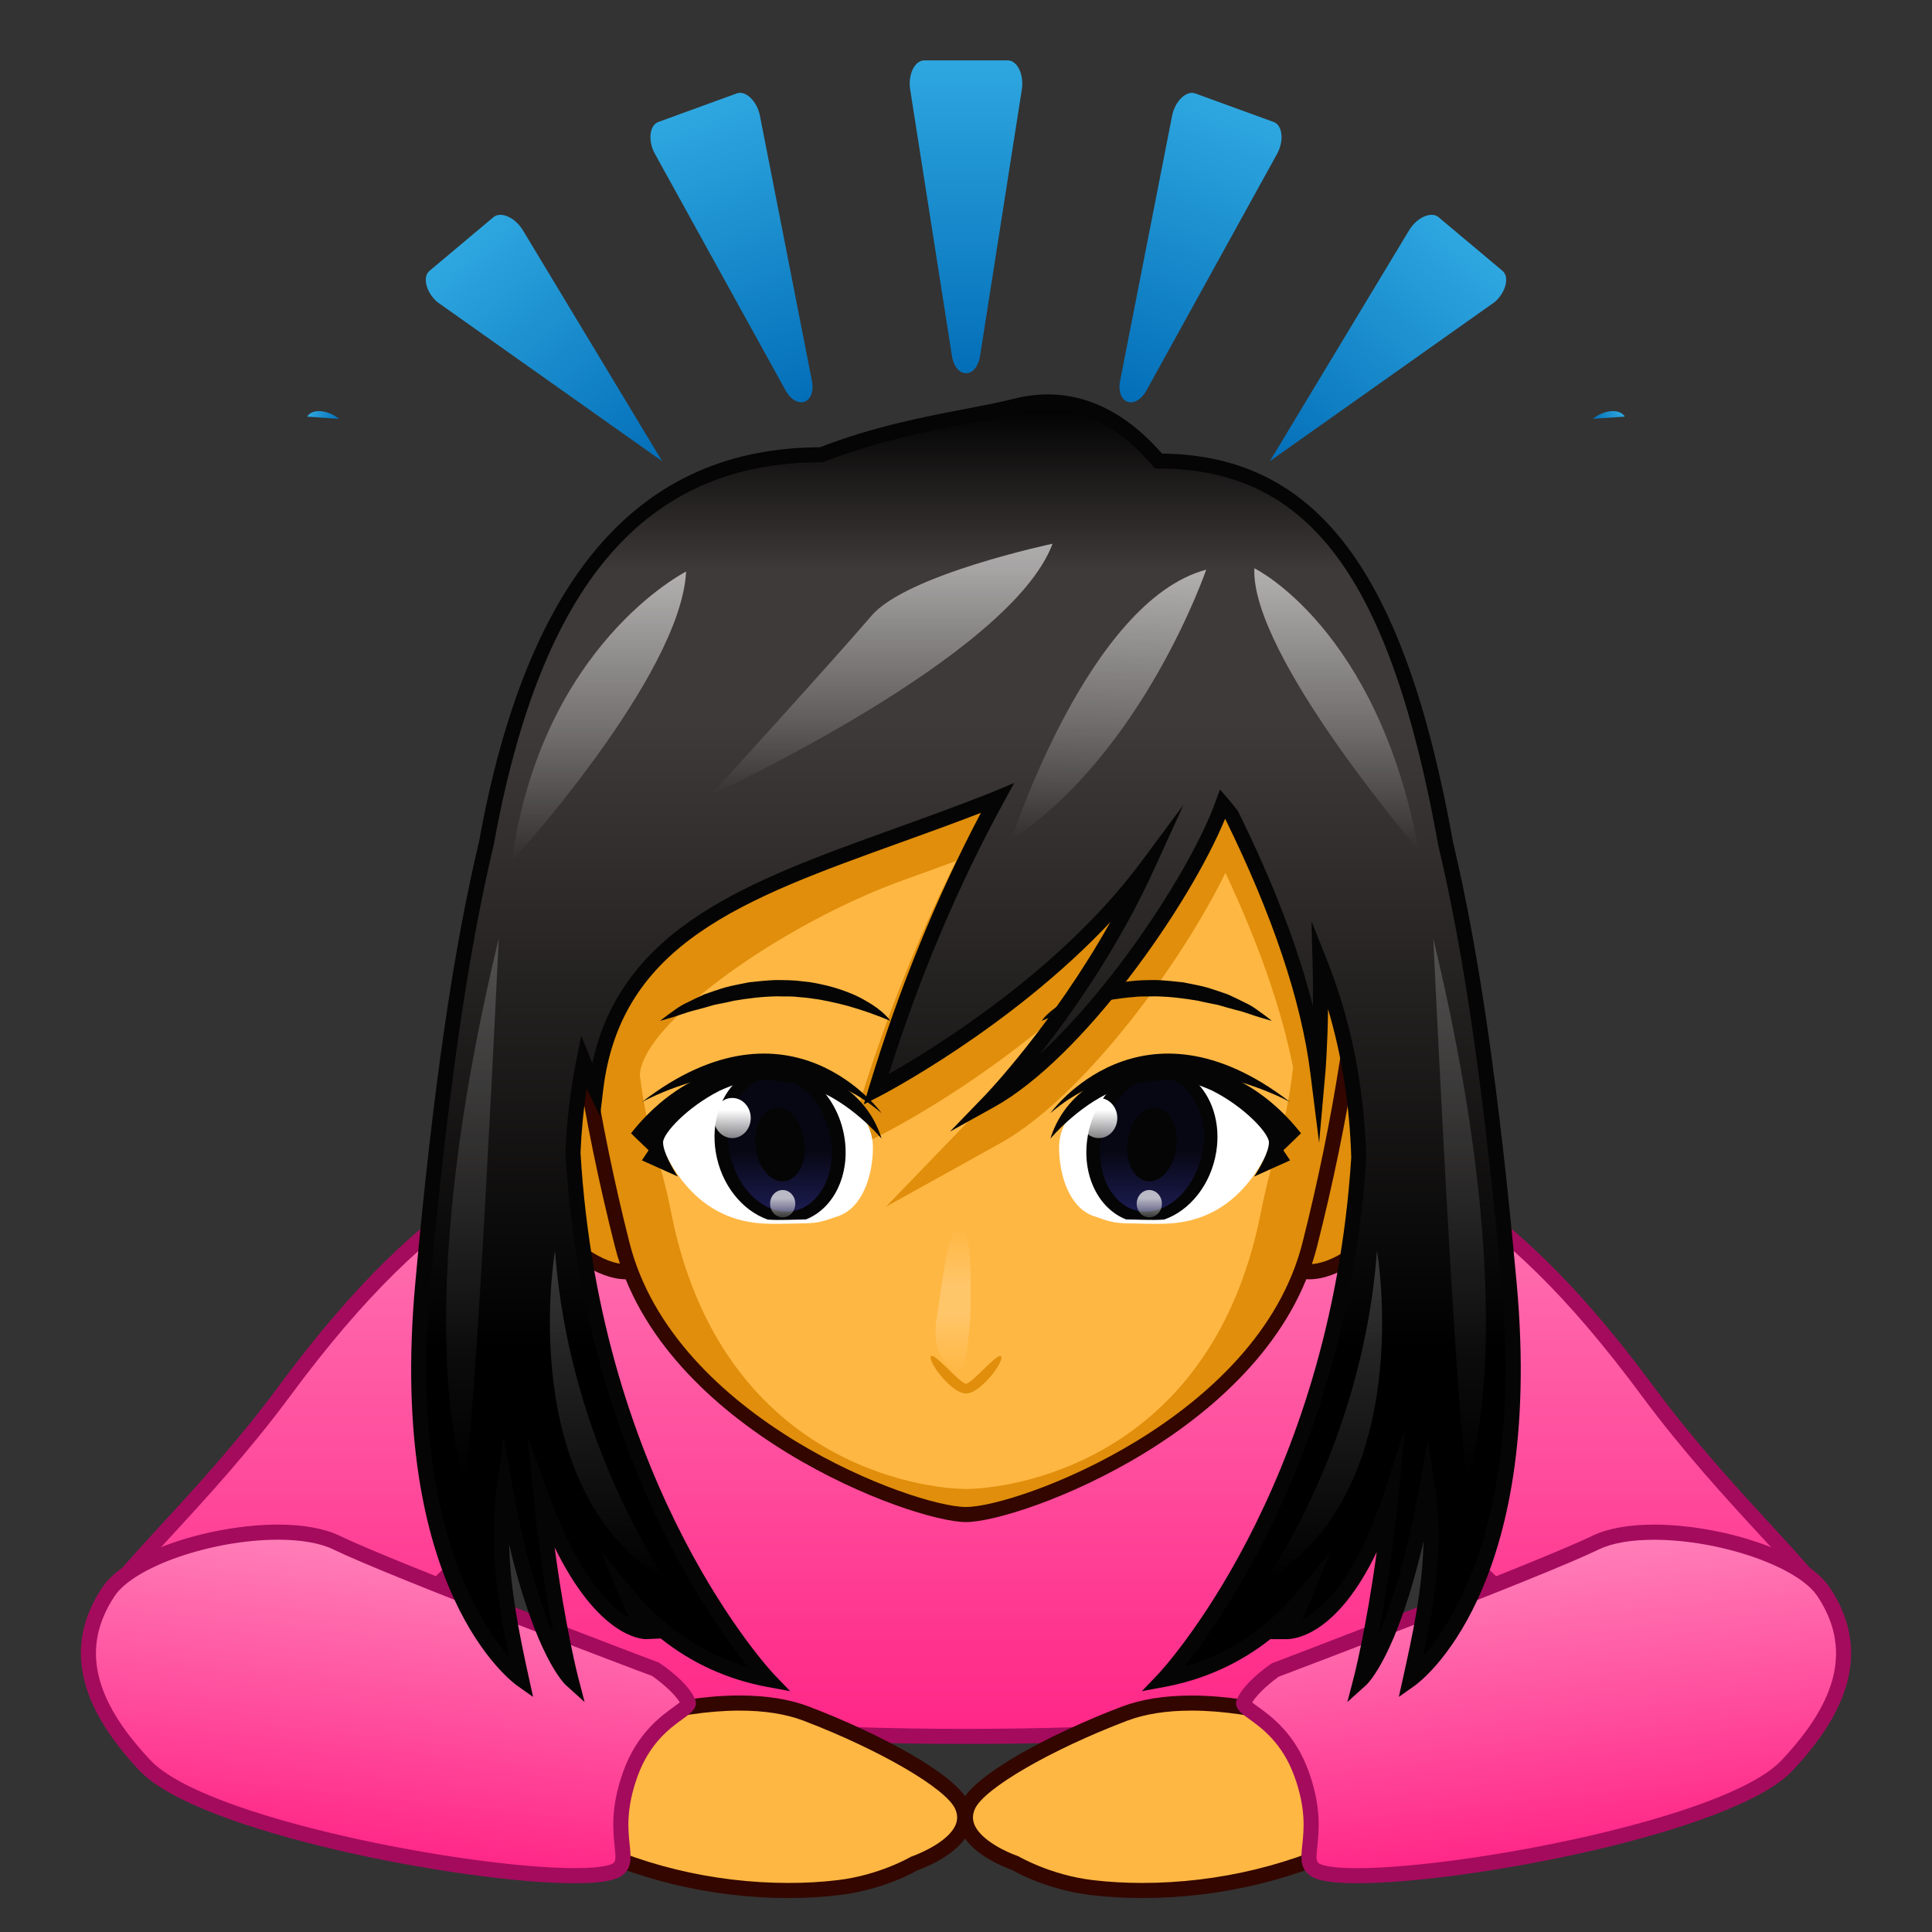 <?xml version="1.0" encoding="utf-8"?>
<!-- Generator: Adobe Illustrator 18.0.0, SVG Export Plug-In . SVG Version: 6.00 Build 0)  -->
<!DOCTYPE svg PUBLIC "-//W3C//DTD SVG 1.1//EN" "http://www.w3.org/Graphics/SVG/1.1/DTD/svg11.dtd">
<svg version="1.1" id="レイヤー_1" xmlns="http://www.w3.org/2000/svg" xmlns:xlink="http://www.w3.org/1999/xlink" x="0px"
	 y="0px" width="64px" height="64px" viewBox="0 0 64 64" style="enable-background:new 0 0 64 64;" xml:space="preserve">
<rect x="0" y="0" width="64" height="64" fill="#333333" stroke="none"/>
<g>
	<linearGradient id="SVGID_1_" gradientUnits="userSpaceOnUse" x1="32" y1="36.586" x2="32" y2="57.52">
		<stop  offset="0" style="stop-color:#FF80B9"/>
		<stop  offset="1" style="stop-color:#FF2687"/>
	</linearGradient>
	<path style="fill:url(#SVGID_1_);" d="M59.945,52.323c-1.059-1.302-3.303-3.453-5.369-6.246
		c-4.919-6.651-8.388-7.982-13.811-9.49C40.672,36.561,37.355,42.464,32,42.464
		s-8.672-5.903-8.764-5.877c-5.423,1.509-8.893,2.839-13.811,9.49
		c-2.066,2.794-4.31,4.944-5.369,6.246c-0.435,0.534-0.195,1.314,0.474,1.538
		c1.22,0.409,3.282,1.025,6.169,1.635c1.462,0.309,4.938-5.196,6.821-4.918
		c0,0,0.763,6.033,1.593,6.135C22.999,57.189,26.627,57.52,32,57.52
		s9.001-0.331,12.888-0.806c0.83-0.101,1.593-6.135,1.593-6.135
		c1.883-0.279,5.359,5.226,6.821,4.918c2.888-0.61,4.949-1.226,6.169-1.635
		C60.14,53.637,60.379,52.857,59.945,52.323z"/>
	<path style="fill:#A40B5D;" d="M32,57.77c-5.25,0-8.835-0.309-12.918-0.808
		c-0.864-0.105-1.479-3.796-1.783-6.14c-0.877,0.078-2.195,1.415-3.362,2.598
		c-1.33,1.35-2.479,2.5-3.289,2.321C7.75,55.129,5.678,54.51,4.45,54.099
		c-0.398-0.134-0.703-0.446-0.816-0.836c-0.111-0.383-0.028-0.783,0.228-1.098
		c0.369-0.453,0.878-1.006,1.467-1.646c1.135-1.232,2.547-2.768,3.895-4.59
		c5.054-6.833,8.592-8.093,13.946-9.583l0.067-0.009l0,0
		c0.144,0,0.187,0.062,0.392,0.356c3.161,4.562,6.297,5.521,8.373,5.521
		c2.076,0,5.214-0.958,8.373-5.521c0.204-0.294,0.247-0.355,0.391-0.355
		l0.067,0.009c5.354,1.49,8.893,2.75,13.946,9.583
		c1.348,1.822,2.76,3.357,3.896,4.591c0.589,0.64,1.098,1.192,1.467,1.646
		c0.255,0.315,0.338,0.716,0.227,1.099c-0.113,0.39-0.418,0.701-0.816,0.835
		c-1.228,0.411-3.3,1.03-6.197,1.643c-0.057,0.013-0.115,0.019-0.176,0.019l0,0
		c-0.807-0.001-1.875-1.084-3.113-2.339c-1.167-1.184-2.484-2.521-3.362-2.599
		c-0.304,2.344-0.919,6.034-1.783,6.14C40.835,57.461,37.25,57.77,32,57.77z
		 M17.377,50.319c0.061,0,0.12,0.004,0.179,0.013l0.188,0.027l0.024,0.188
		c0.34,2.687,0.968,5.714,1.39,5.922C23.207,56.962,26.776,57.27,32,57.27
		c5.225,0,8.793-0.308,12.857-0.804c0.407-0.203,1.035-3.231,1.375-5.918
		l0.023-0.188l0.188-0.027c1.082-0.158,2.567,1.309,3.976,2.737
		c1.062,1.077,2.159,2.19,2.757,2.19l0,0c0.026,0,0.05-0.003,0.072-0.007
		c2.874-0.608,4.927-1.222,6.143-1.629c0.246-0.082,0.426-0.265,0.494-0.5
		c0.065-0.224,0.016-0.458-0.135-0.644c-0.358-0.44-0.863-0.988-1.446-1.622
		c-1.144-1.242-2.565-2.789-3.93-4.633c-4.905-6.633-8.355-7.911-13.518-9.354
		c-0.021,0.03-0.045,0.066-0.073,0.106C37.5,41.719,34.194,42.714,32,42.714
		c-2.195,0-5.501-0.995-8.784-5.737c-0.028-0.039-0.052-0.074-0.072-0.104
		c-5.163,1.442-8.613,2.721-13.518,9.354c-1.364,1.844-2.787,3.39-3.929,4.632
		c-0.584,0.635-1.088,1.182-1.447,1.624c-0.15,0.185-0.2,0.419-0.135,0.643
		c0.068,0.235,0.249,0.418,0.495,0.5c1.215,0.407,3.268,1.021,6.142,1.629
		c0.548,0.094,1.722-1.06,2.83-2.184C14.914,51.717,16.292,50.319,17.377,50.319z"
		/>
</g>
<g>
	<g>
		<path style="fill:#FFB743;" d="M44.752,57.613c-0.915-0.552-4.974-1.808-7.505-0.845
			c-2.531,0.963-4.833,2.266-5.182,3.057c-0.528,1.197,1.575,1.897,1.575,1.897
			s1.063,0.634,2.537,0.808c2.742,0.323,6.147-0.165,8.965-1.684
			C47.96,59.326,45.668,58.165,44.752,57.613z"/>
		<path style="fill:#330600;" d="M37.84,62.875L37.84,62.875c-0.579,0-1.147-0.032-1.691-0.097
			c-1.51-0.178-2.591-0.813-2.636-0.841l0,0c-0.019,0-1.316-0.443-1.683-1.272
			c-0.136-0.307-0.133-0.623,0.007-0.94c0.425-0.964,3.057-2.329,5.322-3.189
			c0.644-0.245,1.421-0.369,2.312-0.369c2.24,0,4.677,0.791,5.411,1.233
			l0.166,0.099c0.686,0.404,1.721,1.016,1.703,1.892
			c-0.011,0.594-0.498,1.142-1.489,1.676C43.097,62.232,40.461,62.875,37.84,62.875z
			 M39.471,56.666c-0.829,0-1.548,0.113-2.134,0.336
			c-2.528,0.961-4.743,2.245-5.043,2.924c-0.082,0.187-0.084,0.362-0.007,0.536
			c0.231,0.523,1.113,0.916,1.433,1.023c0.059,0.028,1.088,0.632,2.487,0.797
			C36.731,62.344,37.28,62.375,37.84,62.375c2.54,0,5.092-0.621,7.185-1.749
			c0.795-0.43,1.22-0.86,1.227-1.246c0.012-0.584-0.907-1.127-1.457-1.451
			l-0.17-0.102C43.951,57.422,41.588,56.666,39.471,56.666z"/>
	</g>
	<g>
		<path style="fill:#FFB743;" d="M19.24,57.613c0.911-0.552,4.952-1.808,7.472-0.845
			c2.52,0.963,4.812,2.266,5.16,3.057c0.526,1.197-1.568,1.897-1.568,1.897
			s-1.058,0.634-2.526,0.808c-2.73,0.323-6.12-0.165-8.926-1.684
			S18.329,58.165,19.24,57.613z"/>
		<path style="fill:#330600;" d="M26.123,62.875c-2.611,0-5.236-0.643-7.391-1.81
			c-0.987-0.534-1.473-1.083-1.484-1.675c-0.017-0.877,1.014-1.488,1.696-1.893
			l0.166-0.099c0.731-0.442,3.157-1.233,5.389-1.233
			c0.887,0,1.662,0.124,2.302,0.369c2.256,0.86,4.876,2.227,5.299,3.189
			c0.14,0.318,0.142,0.636,0.006,0.942c-0.369,0.831-1.669,1.274-1.724,1.293
			c0.004,0.004-1.072,0.641-2.576,0.818C27.266,62.843,26.699,62.875,26.123,62.875z
			 M24.499,56.666c-2.109,0-4.46,0.756-5.13,1.161l-0.169,0.102
			c-0.547,0.324-1.463,0.867-1.451,1.452c0.007,0.386,0.43,0.816,1.222,1.245
			C21.053,61.754,23.594,62.375,26.123,62.375c0.557,0,1.104-0.031,1.625-0.093
			c1.392-0.165,2.417-0.769,2.427-0.774c0.367-0.129,1.244-0.521,1.475-1.044
			c0.077-0.175,0.075-0.352-0.007-0.538c-0.298-0.679-2.503-1.963-5.02-2.924
			C26.039,56.779,25.325,56.666,24.499,56.666z"/>
	</g>
</g>
<g>
	<g>
		
			<linearGradient id="SVGID_2_" gradientUnits="userSpaceOnUse" x1="51.069" y1="51.482" x2="51.069" y2="61.895" gradientTransform="matrix(0.994 -0.106 0.106 0.994 -5.572 5.381)">
			<stop  offset="0" style="stop-color:#FF80B9"/>
			<stop  offset="1" style="stop-color:#FF2687"/>
		</linearGradient>
		<path style="fill:url(#SVGID_2_);" d="M52.856,51.101c-1.885,0.915-10.592,4.209-10.592,4.209
			s-0.838,0.567-1.056,1.072c-0.125,0.288,1.254,0.566,1.908,2.381
			c0.719,1.995-0.086,2.807,0.433,3.168c1.208,0.842,13.374-1.043,15.642-3.443
			c2.267-2.4,2.235-4.221,1.221-5.752
			C59.398,51.205,54.741,50.186,52.856,51.101z"/>
		<path style="fill:#A40B5D;" d="M44.956,62.385c0,0,0,0-0.001,0c-1.068,0-1.396-0.142-1.549-0.249
			c-0.348-0.242-0.31-0.604-0.266-1.021c0.054-0.505,0.127-1.195-0.26-2.267
			c-0.401-1.114-1.09-1.608-1.5-1.904c-0.271-0.193-0.525-0.377-0.402-0.661
			c0.241-0.556,1.054-1.117,1.146-1.18c0.139-0.06,8.77-3.327,10.622-4.227
			c0.501-0.243,1.208-0.371,2.044-0.371c2.146,0,5.001,0.841,5.83,2.094
			c1.242,1.874,0.834,3.857-1.247,6.062
			C57.446,60.698,48.639,62.385,44.956,62.385z M41.481,56.396
			c0.05,0.041,0.126,0.096,0.19,0.142c0.429,0.308,1.226,0.88,1.68,2.141
			c0.425,1.179,0.342,1.967,0.287,2.488c-0.041,0.388-0.042,0.493,0.053,0.56
			c0.054,0.037,0.304,0.159,1.264,0.159c3.518,0,12.243-1.651,14.055-3.568
			c1.924-2.037,2.304-3.767,1.194-5.442c-0.648-0.979-3.229-1.869-5.414-1.869
			c-0.761,0-1.393,0.11-1.825,0.32c-1.874,0.91-10.256,4.084-10.611,4.218
			C42.201,55.654,41.684,56.053,41.481,56.396z"/>
	</g>
	<g>
		
			<linearGradient id="SVGID_3_" gradientUnits="userSpaceOnUse" x1="51.069" y1="51.482" x2="51.069" y2="61.895" gradientTransform="matrix(-0.994 -0.106 -0.106 0.994 69.572 5.381)">
			<stop  offset="0" style="stop-color:#FF80B9"/>
			<stop  offset="1" style="stop-color:#FF2687"/>
		</linearGradient>
		<path style="fill:url(#SVGID_3_);" d="M11.144,51.101c1.885,0.915,10.592,4.209,10.592,4.209
			s0.838,0.567,1.056,1.072c0.125,0.288-1.254,0.566-1.908,2.381
			c-0.719,1.995,0.086,2.807-0.433,3.168c-1.208,0.842-13.374-1.043-15.642-3.443
			s-2.235-4.221-1.221-5.752C4.602,51.205,9.259,50.186,11.144,51.101z"/>
		<path style="fill:#A40B5D;" d="M19.044,62.385c-3.682,0-12.491-1.687-14.417-3.725
			c-2.082-2.204-2.49-4.188-1.248-6.062c0.83-1.253,3.685-2.094,5.831-2.094
			c0.836,0,1.542,0.128,2.043,0.371c1.854,0.899,10.484,4.167,10.571,4.2
			c0.144,0.089,0.957,0.65,1.197,1.206c0.123,0.284-0.132,0.468-0.402,0.661
			c-0.411,0.296-1.099,0.79-1.5,1.904c-0.386,1.07-0.313,1.762-0.26,2.266
			c0.044,0.419,0.083,0.78-0.265,1.022C20.44,62.243,20.113,62.385,19.044,62.385
			z M9.21,51.005c-2.185,0-4.766,0.891-5.414,1.869
			c-1.11,1.676-0.73,3.404,1.194,5.442c1.811,1.917,10.536,3.568,14.053,3.568
			c0.961,0,1.21-0.122,1.264-0.159c0.095-0.066,0.095-0.172,0.054-0.56
			c-0.055-0.521-0.138-1.31,0.287-2.488c0.455-1.26,1.251-1.832,1.679-2.14
			c0.065-0.047,0.141-0.102,0.19-0.143c-0.202-0.344-0.723-0.744-0.922-0.879
			c-0.304-0.107-8.687-3.281-10.561-4.191C10.602,51.115,9.971,51.005,9.21,51.005z
			"/>
	</g>
</g>
<g>
	<g>
		<g>
			<path style="fill:#E08E0B;" d="M42.985,37.6c0,0,0.71-1.694,2.168-1.804
				c1.459-0.11,2.362,4.001-0.386,5.818c-1.739,1.15-2.382,0.014-2.382,0.014
				L42.985,37.6z"/>
			<path style="fill:#330600;" d="M43.368,42.379c-0.836,0-1.186-0.603-1.2-0.628
				l-0.042-0.075l0.612-4.112c0.048-0.135,0.803-1.896,2.396-2.017l0.075-0.003
				c0.604,0,1.144,0.553,1.411,1.442c0.447,1.487,0.102,3.636-1.716,4.837
				C44.348,42.191,43.83,42.379,43.368,42.379z M42.647,41.565
				c0.089,0.105,0.314,0.313,0.721,0.313c0.362,0,0.787-0.159,1.262-0.474
				c1.604-1.06,1.908-2.959,1.513-4.275c-0.198-0.66-0.564-1.086-0.933-1.086
				c-1.323,0.099-1.987,1.638-1.994,1.653L42.647,41.565z"/>
		</g>
		<g>
			<path style="fill:#E08E0B;" d="M21.135,37.6c0,0-0.709-1.694-2.168-1.804
				c-1.459-0.11-2.362,4.001,0.386,5.818c1.739,1.15,2.382,0.014,2.382,0.014
				L21.135,37.6z"/>
			<path style="fill:#330600;" d="M20.752,42.379L20.752,42.379c-0.462,0-0.979-0.188-1.537-0.556
				c-1.817-1.201-2.163-3.35-1.716-4.837c0.268-0.89,0.809-1.442,1.411-1.442
				l0.076,0.003c1.593,0.12,2.349,1.882,2.38,1.957l0.629,4.172l-0.042,0.075
				C21.938,41.776,21.588,42.379,20.752,42.379z M18.946,36.045
				c-0.405,0-0.77,0.427-0.968,1.085c-0.396,1.316-0.091,3.216,1.513,4.275
				c0.475,0.314,0.899,0.474,1.261,0.474l0,0c0.406,0,0.631-0.207,0.721-0.313
				l-0.584-3.927l0,0c-0.009,0-0.672-1.498-1.94-1.594
				C18.948,36.045,18.947,36.045,18.946,36.045z"/>
		</g>
		<g>
			<path style="fill:#E08E0B;" d="M42.76,21.029C39.838,19.099,37.352,18.399,32,18.399
				s-7.838,0.7-10.76,2.631c-3.578,2.364-2.739,11.863-0.629,20.199
				C22.112,47.158,30.174,50.171,32,50.171s9.888-3.014,11.389-8.943
				C45.499,32.893,46.338,23.393,42.76,21.029z"/>
			<path style="fill:#330600;" d="M32,50.421c-1.78,0-10.09-3.043-11.631-9.131
				c-2.095-8.277-3.002-18.001,0.733-20.469c3.062-2.023,5.711-2.672,10.898-2.672
				c5.188,0,7.835,0.649,10.897,2.672c3.736,2.468,2.829,12.192,0.733,20.469
				C42.091,47.378,33.78,50.421,32,50.421z M32,18.648
				c-5.136,0-7.618,0.605-10.623,2.589c-3.521,2.326-2.483,12.19-0.524,19.929
				C22.331,47.003,30.294,49.921,32,49.921c1.705,0,9.67-2.918,11.146-8.754
				c1.959-7.739,2.997-17.603-0.524-19.929C39.618,19.253,37.136,18.648,32,18.648z"/>
		</g>
		<g>
			<path style="fill:#FFB743;" d="M40.594,28.913c-1.471,3.016-4.729,7.442-7.463,8.961
				l-3.783,2.101l3.006-3.113c0.018-0.019,1.12-1.17,2.429-3.03
				c-2.714,2.274-5.308,3.614-5.466,3.695l-1.351,0.69l0.44-1.452
				c0.879-2.9,1.976-5.666,3.267-8.246c-0.589,0.219-1.17,0.428-1.741,0.634
				c-4.04,1.456-8.668,4.749-8.735,6.464c0.265,2.179,0.625,2.468,1.036,4.551
				C23.887,48.547,30.674,49.323,32,49.323s8.113-0.776,9.767-9.156
				c0.427-2.163,0.8-2.542,1.068-4.803C42.46,33.459,41.713,31.299,40.594,28.913
				z M32,46.161c-0.459,0-1.174-0.938-1.174-1.189c0-0.329,0.97,0.866,1.174,0.866
				c0.204,0,1.174-1.196,1.174-0.866C33.174,45.224,32.459,46.161,32,46.161z"/>
			<linearGradient id="SVGID_4_" gradientUnits="userSpaceOnUse" x1="31.575" y1="45.457" x2="31.575" y2="40.681">
				<stop  offset="0" style="stop-color:#FFFFFF;stop-opacity:0"/>
				<stop  offset="0.4" style="stop-color:#FFFFFF;stop-opacity:0.2"/>
				<stop  offset="0.6" style="stop-color:#FFFFFF;stop-opacity:0.2"/>
				<stop  offset="1" style="stop-color:#FFFFFF;stop-opacity:0"/>
			</linearGradient>
			<path style="fill:url(#SVGID_4_);" d="M32.158,43.069c0,1.319-0.268,2.388-0.268,2.388
				c-0.379,0-1.071-0.522-0.861-1.802c0.196-1.194,0.357-2.974,0.736-2.974
				S32.158,41.75,32.158,43.069z"/>
		</g>
	</g>
</g>
<g>
	<path style="fill:#050505;" d="M29.493,33.818c0,0-0.452-0.204-1.148-0.418
		c-0.344-0.111-0.762-0.207-1.204-0.289c-0.225-0.034-0.455-0.067-0.693-0.082
		c-0.235-0.033-0.479-0.014-0.72-0.024c-0.485,0.009-0.967,0.068-1.421,0.147
		c-0.219,0.054-0.442,0.093-0.652,0.137c-0.197,0.061-0.392,0.112-0.573,0.161
		c-0.373,0.088-0.644,0.209-0.867,0.267c-0.22,0.064-0.346,0.1-0.346,0.1
		s0.079-0.067,0.23-0.18c0.162-0.106,0.356-0.288,0.693-0.44
		c0.163-0.08,0.339-0.17,0.537-0.257c0.214-0.072,0.438-0.155,0.683-0.227
		c0.247-0.069,0.525-0.117,0.801-0.173c0.287-0.033,0.586-0.063,0.885-0.075
		c0.302,0.003,0.606,0.002,0.896,0.044c0.297,0.022,0.568,0.087,0.827,0.147
		c0.509,0.133,0.939,0.305,1.242,0.487C29.296,33.494,29.493,33.818,29.493,33.818
		z"/>
	<path style="fill:#050505;" d="M34.507,33.818c0,0,0.452-0.204,1.148-0.418
		c0.344-0.111,0.762-0.207,1.204-0.289c0.225-0.034,0.455-0.067,0.693-0.082
		c0.235-0.033,0.479-0.014,0.72-0.024c0.485,0.009,0.967,0.068,1.421,0.147
		c0.219,0.054,0.442,0.093,0.652,0.137c0.197,0.061,0.392,0.112,0.573,0.161
		c0.373,0.088,0.644,0.209,0.867,0.267c0.22,0.064,0.346,0.1,0.346,0.1
		s-0.079-0.067-0.23-0.18c-0.162-0.106-0.356-0.288-0.693-0.44
		c-0.163-0.08-0.339-0.17-0.537-0.257c-0.214-0.072-0.438-0.155-0.683-0.227
		c-0.247-0.069-0.525-0.117-0.801-0.173c-0.287-0.033-0.586-0.063-0.885-0.075
		c-0.302,0.003-0.606,0.002-0.896,0.044c-0.297,0.022-0.568,0.087-0.827,0.147
		c-0.509,0.133-0.939,0.305-1.242,0.487
		C34.704,33.494,34.507,33.818,34.507,33.818z"/>
</g>
<g>
	<g>
		<path style="fill:#FFFFFF;" d="M39.911,35.789c-0.208-0.072-2.76,0.011-2.979,0.088
			c-1.292,0.455-1.849,1.378-1.849,2.121c0,0.976,0.364,2.016,1.144,2.286
			c0.531,0.184,0.656,0.224,1.061,0.239c0.171,0.006,0.386,0.009,0.71,0.015
			c0.227,0.004,0.481,0.007,0.75-0.009c1.111-0.068,2.49-0.603,3.389-2.687
			C42.137,37.843,41.492,36.335,39.911,35.789z"/>
		<g>
			<g>
				<linearGradient id="SVGID_5_" gradientUnits="userSpaceOnUse" x1="38.159" y1="40.327" x2="38.159" y2="35.5">
					<stop  offset="0" style="stop-color:#1E1E57"/>
					<stop  offset="0.453" style="stop-color:#070714"/>
				</linearGradient>
				<path style="fill:url(#SVGID_5_);" d="M37.945,40.327c-0.057,0-0.115-0.003-0.172-0.01
					c-0.493-0.056-0.924-0.35-1.213-0.828c-0.303-0.501-0.412-1.138-0.307-1.792
					c0.198-1.232,1.129-2.197,2.12-2.197c0.057,0,0.115,0.003,0.172,0.01
					c1.051,0.12,1.733,1.295,1.521,2.621C39.867,39.362,38.936,40.327,37.945,40.327
					L37.945,40.327z"/>
				<g>
					<path style="fill:#050505;" d="M40.29,38.156c0.155-0.965-0.15-1.847-0.721-2.367
						c-0.302-0.12-0.641-0.196-1.024-0.196c-0.62,0-1.128,0.111-1.552,0.284
						c-0.483,0.426-0.848,1.055-0.966,1.793c-0.2,1.244,0.354,2.363,1.274,2.724
						c0.147,0.006,0.333,0.009,0.614,0.015c0.196,0.004,0.416,0.007,0.648-0.009
						C39.409,40.107,40.115,39.247,40.29,38.156z M37.945,40.136
						c-0.047,0-0.095-0.003-0.142-0.008c-0.417-0.047-0.787-0.305-1.041-0.726
						c-0.282-0.467-0.383-1.064-0.284-1.68c0.183-1.139,1.015-2.031,1.895-2.031
						c0.047,0,0.095,0.003,0.142,0.008c0.417,0.047,0.787,0.305,1.041,0.726
						c0.282,0.467,0.384,1.064,0.284,1.68
						C39.657,39.244,38.825,40.136,37.945,40.136z"/>
				</g>
			</g>
			<path style="fill:#050505;" d="M37.351,37.8c-0.087,0.671,0.204,1.266,0.65,1.329
				c0.446,0.063,0.879-0.43,0.966-1.102c0.087-0.671-0.204-1.266-0.65-1.329
				C37.87,36.635,37.438,37.128,37.351,37.8z"/>
		</g>
		<linearGradient id="SVGID_6_" gradientUnits="userSpaceOnUse" x1="36.4" y1="37.701" x2="36.4" y2="36.37">
			<stop  offset="0" style="stop-color:#FFFFFF;stop-opacity:0.5"/>
			<stop  offset="0.7" style="stop-color:#FFFFFF"/>
		</linearGradient>
		<ellipse style="fill:url(#SVGID_6_);" cx="36.4" cy="37.036" rx="0.612" ry="0.665"/>
		<linearGradient id="SVGID_7_" gradientUnits="userSpaceOnUse" x1="38.072" y1="40.327" x2="38.072" y2="39.42">
			<stop  offset="0" style="stop-color:#FFFFFF;stop-opacity:0.2"/>
			<stop  offset="0.7" style="stop-color:#FFFFFF;stop-opacity:0.7"/>
		</linearGradient>
		<ellipse style="fill:url(#SVGID_7_);" cx="38.072" cy="39.874" rx="0.417" ry="0.453"/>
		<g>
			<g>
				<path style="fill:#050505;" d="M41.552,38.971c0.169-0.268,0.483-0.809,0.483-1.128
					c0-0.302-0.806-1.173-1.876-1.713c-0.446-0.197-0.832-0.348-1.424-0.348
					c-0.311,0-0.667,0.04-1.119,0.126c-1.343,0.256-2.45,1.389-2.818,1.807
					c0.091-0.288,0.731-2.463,4.015-2.463c2.64,0,4.17,2.17,4.284,2.289
					C43.097,37.541,41.834,38.781,41.552,38.971z"/>
			</g>
			<path style="fill:#050505;" d="M34.797,36.874c0,0,2.997-4.183,7.938-0.367
				C42.736,36.507,38.193,33.958,34.797,36.874z"/>
			<polygon style="fill:#050505;" points="42.736,38.438 42.386,37.913 41.552,38.971 			"/>
		</g>
	</g>
	<g>
		<path style="fill:#FFFFFF;" d="M24.089,35.789c0.208-0.072,2.76,0.011,2.979,0.088
			c1.292,0.455,1.849,1.378,1.849,2.121c0,0.976-0.364,2.016-1.144,2.286
			c-0.531,0.184-0.656,0.224-1.061,0.239c-0.171,0.006-0.386,0.009-0.71,0.015
			c-0.227,0.004-0.481,0.007-0.75-0.009c-1.111-0.068-2.49-0.603-3.389-2.687
			C21.863,37.843,22.508,36.335,24.089,35.789z"/>
		<g>
			<g>
				
					<linearGradient id="SVGID_8_" gradientUnits="userSpaceOnUse" x1="38.159" y1="40.327" x2="38.159" y2="35.5" gradientTransform="matrix(-1 0 0 1 64 0)">
					<stop  offset="0" style="stop-color:#1E1E57"/>
					<stop  offset="0.453" style="stop-color:#070714"/>
				</linearGradient>
				<path style="fill:url(#SVGID_8_);" d="M26.055,40.327c0.057,0,0.115-0.003,0.172-0.01
					c0.493-0.056,0.924-0.35,1.213-0.828c0.303-0.501,0.412-1.138,0.307-1.792
					c-0.198-1.232-1.129-2.197-2.12-2.197c-0.057,0-0.115,0.003-0.172,0.01
					c-1.051,0.12-1.733,1.295-1.521,2.621
					C24.133,39.362,25.064,40.327,26.055,40.327L26.055,40.327z"/>
				<g>
					<path style="fill:#050505;" d="M25.436,40.401c0.233,0.016,0.452,0.014,0.648,0.009
						c0.28-0.006,0.466-0.009,0.614-0.015c0.92-0.361,1.474-1.48,1.274-2.724
						c-0.119-0.738-0.483-1.368-0.966-1.793c-0.424-0.173-0.932-0.284-1.552-0.284
						c-0.383,0-0.723,0.075-1.024,0.196c-0.571,0.52-0.876,1.402-0.721,2.367
						C23.885,39.247,24.591,40.107,25.436,40.401z M24.16,38.105
						c-0.099-0.616,0.002-1.213,0.284-1.68c0.254-0.42,0.624-0.678,1.041-0.726
						c0.047-0.005,0.095-0.008,0.142-0.008c0.88,0,1.712,0.892,1.895,2.031
						c0.099,0.616-0.002,1.213-0.284,1.68c-0.254,0.42-0.624,0.678-1.041,0.726
						c-0.047,0.005-0.095,0.008-0.142,0.008
						C25.175,40.136,24.343,39.244,24.16,38.105z"/>
				</g>
			</g>
			<path style="fill:#050505;" d="M26.649,37.8c0.087,0.671-0.204,1.266-0.65,1.329
				c-0.446,0.063-0.879-0.43-0.966-1.102c-0.087-0.671,0.204-1.266,0.65-1.329
				C26.13,36.635,26.562,37.128,26.649,37.8z"/>
		</g>
		
			<linearGradient id="SVGID_9_" gradientUnits="userSpaceOnUse" x1="38.379" y1="37.701" x2="38.379" y2="36.37" gradientTransform="matrix(1 0 0 1 -14.123 0)">
			<stop  offset="0" style="stop-color:#FFFFFF;stop-opacity:0.5"/>
			<stop  offset="0.7" style="stop-color:#FFFFFF"/>
		</linearGradient>
		<ellipse style="fill:url(#SVGID_9_);" cx="24.257" cy="37.036" rx="0.612" ry="0.665"/>
		
			<linearGradient id="SVGID_10_" gradientUnits="userSpaceOnUse" x1="40.051" y1="40.327" x2="40.051" y2="39.42" gradientTransform="matrix(1 0 0 1 -14.123 0)">
			<stop  offset="0" style="stop-color:#FFFFFF;stop-opacity:0.2"/>
			<stop  offset="0.7" style="stop-color:#FFFFFF;stop-opacity:0.7"/>
		</linearGradient>
		<ellipse style="fill:url(#SVGID_10_);" cx="25.928" cy="39.874" rx="0.417" ry="0.453"/>
		<g>
			<g>
				<path style="fill:#050505;" d="M22.448,38.971c-0.169-0.268-0.483-0.809-0.483-1.128
					c0-0.302,0.806-1.173,1.876-1.713c0.446-0.197,0.832-0.348,1.424-0.348
					c0.311,0,0.667,0.04,1.119,0.126c1.343,0.256,2.45,1.389,2.818,1.807
					c-0.091-0.288-0.731-2.463-4.015-2.463c-2.64,0-4.17,2.17-4.284,2.289
					C20.903,37.541,22.166,38.781,22.448,38.971z"/>
			</g>
			<path style="fill:#050505;" d="M29.203,36.874c0,0-2.997-4.183-7.938-0.367
				C21.264,36.507,25.807,33.958,29.203,36.874z"/>
			<polygon style="fill:#050505;" points="21.264,38.438 21.614,37.913 22.448,38.971 			"/>
		</g>
	</g>
</g>
<g>
	<g>
		<linearGradient id="SVGID_11_" gradientUnits="userSpaceOnUse" x1="32" y1="13.311" x2="32" y2="55.633">
			<stop  offset="0" style="stop-color:#000000"/>
			<stop  offset="0.132" style="stop-color:#3E3A39"/>
			<stop  offset="0.251" style="stop-color:#3E3A39"/>
			<stop  offset="0.741" style="stop-color:#000000"/>
		</linearGradient>
		<path style="fill:url(#SVGID_11_);" d="M49.995,42.545c-0.457-5.032-1.092-10.34-2.104-14.596
			c-1.498-8.336-4.054-12.677-9.514-12.677c-1.082-1.278-2.656-2.354-4.741-1.821
			c-1.481,0.379-3.888,0.622-6.427,1.612c-5.098,0-9.31,3.02-11.092,12.851
			c-1.017,4.262-1.653,9.586-2.112,14.631c-0.92,10.122,3.272,13.087,3.272,13.087
			c-0.432-1.96-0.869-4.09-0.559-6.435c0.954,5.311,2.195,6.435,2.195,6.435
			s-0.62-2.377-0.99-6.089c1.672,4.589,3.479,4.504,3.479,4.504
			s-0.274-0.336-0.638-1.234c1.163,1.407,2.686,2.445,4.693,2.819
			c0,0-5.801-6.052-6.475-17.463c0.043-1.046,0.165-2.042,0.356-2.99
			c0.232,0.577,0.394,0.913,0.394,0.913c0.716-6.044,6.748-7.043,13.182-9.599
			c0.046-0.018,0.084-0.041,0.129-0.059c-1.418,2.593-2.847,5.798-4.018,9.658
			c0,0,5.623-2.874,8.973-7.382c-2.063,4.519-5.178,7.739-5.178,7.739
			c3.016-1.675,6.7-7.086,7.686-9.813c0.105,0.122,0.204,0.252,0.307,0.377
			c1.345,2.738,2.499,5.744,2.845,8.5c0,0,0.132-1.491,0.077-3.601
			c0.754,1.896,1.208,4.044,1.279,6.448c-0.727,11.29-6.468,17.271-6.468,17.271
			c2.007-0.374,3.53-1.412,4.693-2.819c-0.364,0.898-0.638,1.234-0.638,1.234
			s1.944,0.153,3.479-4.504c-0.37,3.712-0.99,6.089-0.99,6.089
			s1.241-1.124,2.195-6.435c0.361,2.243-0.127,4.475-0.559,6.435
			C46.723,55.633,50.915,52.668,49.995,42.545z"/>
		<path style="fill:#050505;" d="M44.633,56.381l0.212-0.812
			c0.005-0.019,0.414-1.602,0.761-4.158c-1.305,2.727-2.683,2.888-2.986,2.888
			h-0.526l0.016-0.021c-1.03,0.819-2.208,1.355-3.519,1.601l-0.764,0.142
			l0.537-0.561c0.057-0.06,5.687-6.057,6.398-17.114
			c-0.051-1.723-0.309-3.374-0.769-4.919c-0.016,1.273-0.088,2.098-0.089,2.109
			l-0.207,2.321l-0.29-2.312c-0.3-2.39-1.249-5.222-2.821-8.42l-0.002-0.003
			c-1.205,2.914-4.732,7.93-7.645,9.547l-1.468,0.815l1.167-1.208
			c0.026-0.027,2.241-2.338,4.146-5.734c-3.316,3.536-7.597,5.748-7.646,5.773
			l-0.523,0.268l0.17-0.562c0.977-3.223,2.224-6.279,3.709-9.095
			c-0.914,0.354-1.817,0.679-2.695,0.995c-5.164,1.86-9.243,3.33-9.82,8.201
			l-0.101,0.853l-0.373-0.773c0,0-0.025-0.052-0.069-0.149
			c-0.107,0.696-0.176,1.409-0.206,2.129c0.661,11.164,6.349,17.22,6.406,17.279
			l0.538,0.561l-0.764-0.142c-1.313-0.245-2.493-0.783-3.523-1.604l-0.474,0.023
			c0,0-0,0-0.001,0c-0.197,0-1.598-0.103-3.039-3.041
			c0.352,2.647,0.776,4.293,0.781,4.312l0.212,0.812l-0.622-0.562
			c-0.046-0.042-1.001-0.945-1.879-4.662c0.038,1.479,0.32,2.903,0.655,4.423
			l0.139,0.631l-0.528-0.373c-0.176-0.124-4.299-3.165-3.376-13.313
			c0.58-6.38,1.252-11.041,2.118-14.667c1.586-8.749,5.279-13.021,11.288-13.043
			c1.776-0.687,3.479-1.014,4.85-1.276c0.602-0.116,1.121-0.215,1.562-0.328
			c1.8-0.459,3.48,0.161,4.918,1.813c5.146,0.057,8.033,3.919,9.645,12.882
			c0.857,3.607,1.528,8.256,2.107,14.619c0.922,10.148-3.201,13.189-3.377,13.313
			l-0.528,0.373l0.14-0.631c0.31-1.403,0.649-2.941,0.678-4.521
			c-0.884,3.799-1.854,4.719-1.901,4.761L44.633,56.381z M19.921,51.401l1.035,1.253
			c1.053,1.274,2.335,2.134,3.818,2.561c-1.435-1.796-5.488-7.65-6.043-17.03
			c0.042-1.057,0.164-2.076,0.36-3.054l0.165-0.82l0.312,0.775
			c0.019,0.046,0.036,0.09,0.054,0.133c0.975-4.515,5.181-6.029,10.007-7.769
			c1.037-0.374,2.109-0.76,3.19-1.189l0.779-0.325l-0.338,0.618
			c-1.522,2.783-2.805,5.815-3.816,9.023c1.477-0.838,5.675-3.415,8.351-7.016
			l1.41-1.898l-0.982,2.151c-1.164,2.549-2.674,4.703-3.771,6.1
			c2.481-2.281,5.031-6.19,5.816-8.362l0.146-0.4l0.278,0.322
			c0.07,0.08,0.137,0.165,0.204,0.249l0.107,0.134
			c1.175,2.378,2.004,4.543,2.49,6.482c0.004-0.428,0.002-0.906-0.012-1.419
			l-0.037-1.404l0.52,1.305c0.792,1.991,1.229,4.189,1.296,6.534
			c-0.597,9.287-4.607,15.075-6.034,16.86c1.482-0.427,2.764-1.286,3.817-2.561
			l1.034-1.252l-0.61,1.505c-0.124,0.307-0.239,0.551-0.337,0.741
			c0.635-0.312,1.747-1.264,2.709-4.184l0.711-2.157l-0.225,2.26
			c-0.192,1.929-0.454,3.509-0.661,4.581c0.409-0.94,0.923-2.498,1.371-4.995
			l0.26-1.444l0.233,1.448c0.32,1.992-0.008,3.943-0.385,5.716
			c1.084-1.247,3.286-4.77,2.602-12.305c-0.577-6.338-1.244-10.965-2.099-14.562
			c-1.595-8.872-4.28-12.485-9.271-12.485h-0.116l-0.074-0.088
			c-1.33-1.57-2.85-2.16-4.489-1.74c-0.455,0.117-0.982,0.218-1.592,0.334
			c-1.361,0.261-3.056,0.586-4.806,1.269l-0.091,0.017
			c-5.835,0-9.282,4.018-10.846,12.646c-0.862,3.616-1.531,8.254-2.109,14.609
			c-0.686,7.542,1.521,11.064,2.604,12.309c-0.396-1.903-0.655-3.702-0.389-5.713
			l0.21-1.591l0.284,1.58c0.448,2.497,0.962,4.055,1.372,4.996
			c-0.208-1.072-0.469-2.652-0.661-4.581l-0.197-1.979l0.681,1.869
			c1.013,2.78,2.065,3.779,2.686,4.139c-0.093-0.183-0.198-0.41-0.311-0.689
			L19.921,51.401z"/>
	</g>
	<linearGradient id="SVGID_12_" gradientUnits="userSpaceOnUse" x1="44.273" y1="18.825" x2="44.273" y2="28.163">
		<stop  offset="0" style="stop-color:#FFFFFF;stop-opacity:0.6"/>
		<stop  offset="1" style="stop-color:#FFFFFF;stop-opacity:0"/>
	</linearGradient>
	<path style="fill:url(#SVGID_12_);" d="M41.552,18.825c0,0,4.081,1.977,5.444,9.338
		C46.996,28.163,41.424,21.688,41.552,18.825z"/>
	
		<linearGradient id="SVGID_13_" gradientUnits="userSpaceOnUse" x1="38.693" y1="18.326" x2="38.693" y2="27.486" gradientTransform="matrix(0.999 0.033 -0.033 0.999 -1.182 -0.83)">
		<stop  offset="0" style="stop-color:#FFFFFF;stop-opacity:0.6"/>
		<stop  offset="1" style="stop-color:#FFFFFF;stop-opacity:0"/>
	</linearGradient>
	<path style="fill:url(#SVGID_13_);" d="M39.957,18.872c0,0-2.063,6.027-6.457,8.95
		C33.5,27.822,36.056,19.902,39.957,18.872z"/>
	<linearGradient id="SVGID_14_" gradientUnits="userSpaceOnUse" x1="29.207" y1="18.012" x2="29.207" y2="26.333">
		<stop  offset="0" style="stop-color:#FFFFFF;stop-opacity:0.6"/>
		<stop  offset="1" style="stop-color:#FFFFFF;stop-opacity:0"/>
	</linearGradient>
	<path style="fill:url(#SVGID_14_);" d="M34.867,18.012c0,0-4.83,1.018-5.996,2.384
		c-1.165,1.365-5.325,5.938-5.325,5.938S33.48,21.761,34.867,18.012z"/>
	<linearGradient id="SVGID_15_" gradientUnits="userSpaceOnUse" x1="19.84" y1="18.934" x2="19.84" y2="28.536">
		<stop  offset="0" style="stop-color:#FFFFFF;stop-opacity:0.6"/>
		<stop  offset="1" style="stop-color:#FFFFFF;stop-opacity:0"/>
	</linearGradient>
	<path style="fill:url(#SVGID_15_);" d="M22.728,18.934c0,0-4.789,2.408-5.776,9.602
		C16.952,28.536,22.557,22.395,22.728,18.934z"/>
	<linearGradient id="SVGID_16_" gradientUnits="userSpaceOnUse" x1="48.351" y1="31.088" x2="48.351" y2="48.987">
		<stop  offset="0" style="stop-color:#FFFFFF;stop-opacity:0.2"/>
		<stop  offset="1" style="stop-color:#FFFFFF;stop-opacity:0"/>
	</linearGradient>
	<path style="fill:url(#SVGID_16_);" d="M48.624,48.987c0,0,1.935-5.116-1.146-17.899
		C47.478,31.088,48.266,47.941,48.624,48.987z"/>
	<linearGradient id="SVGID_17_" gradientUnits="userSpaceOnUse" x1="43.836" y1="41.434" x2="43.836" y2="52.397">
		<stop  offset="0" style="stop-color:#FFFFFF;stop-opacity:0.2"/>
		<stop  offset="1" style="stop-color:#FFFFFF;stop-opacity:0"/>
	</linearGradient>
	<path style="fill:url(#SVGID_17_);" d="M45.614,41.434c0,0,1.382,7.954-3.725,10.963
		C41.888,52.397,45.142,47.883,45.614,41.434z"/>
	
		<linearGradient id="SVGID_18_" gradientUnits="userSpaceOnUse" x1="48.351" y1="31.088" x2="48.351" y2="48.987" gradientTransform="matrix(-1 0 0 1 64 0)">
		<stop  offset="0" style="stop-color:#FFFFFF;stop-opacity:0.2"/>
		<stop  offset="1" style="stop-color:#FFFFFF;stop-opacity:0"/>
	</linearGradient>
	<path style="fill:url(#SVGID_18_);" d="M15.376,48.987c0,0-1.935-5.116,1.146-17.899
		C16.522,31.088,15.734,47.941,15.376,48.987z"/>
	
		<linearGradient id="SVGID_19_" gradientUnits="userSpaceOnUse" x1="43.836" y1="41.434" x2="43.836" y2="52.397" gradientTransform="matrix(-1 0 0 1 64 0)">
		<stop  offset="0" style="stop-color:#FFFFFF;stop-opacity:0.2"/>
		<stop  offset="1" style="stop-color:#FFFFFF;stop-opacity:0"/>
	</linearGradient>
	<path style="fill:url(#SVGID_19_);" d="M18.386,41.434c0,0-1.382,7.954,3.725,10.963
		C22.112,52.397,18.858,47.883,18.386,41.434z"/>
</g>
<g>
	<linearGradient id="SVGID_20_" gradientUnits="userSpaceOnUse" x1="32" y1="2" x2="32" y2="12.364">
		<stop  offset="0" style="stop-color:#2EA7E0"/>
		<stop  offset="1" style="stop-color:#036EB8"/>
	</linearGradient>
	<path style="fill:url(#SVGID_20_);" d="M33.851,2.954l-1.384,8.829
		c-0.121,0.775-0.812,0.775-0.934,0l-1.384-8.829C30.074,2.469,30.303,2,30.616,2
		h2.767C33.697,2,33.926,2.469,33.851,2.954z"/>
	
		<linearGradient id="SVGID_21_" gradientUnits="userSpaceOnUse" x1="32" y1="2" x2="32" y2="12.364" gradientTransform="matrix(0.94 -0.342 0.342 0.94 -7.647 12.633)">
		<stop  offset="0" style="stop-color:#2EA7E0"/>
		<stop  offset="1" style="stop-color:#036EB8"/>
	</linearGradient>
	<path style="fill:url(#SVGID_21_);" d="M25.173,3.831l1.72,8.77
		c0.151,0.77-0.498,1.006-0.877,0.319L21.695,5.097
		c-0.237-0.429-0.182-0.949,0.112-1.056l2.601-0.947
		C24.702,2.988,25.078,3.35,25.173,3.831z"/>
	
		<linearGradient id="SVGID_22_" gradientUnits="userSpaceOnUse" x1="32" y1="2" x2="32" y2="11.783" gradientTransform="matrix(0.766 -0.643 0.643 0.766 -10.511 27.12)">
		<stop  offset="0" style="stop-color:#2EA7E0"/>
		<stop  offset="1" style="stop-color:#036EB8"/>
	</linearGradient>
	<path style="fill:url(#SVGID_22_);" d="M14.483,10.003c-0.37-0.322-0.495-0.829-0.255-1.031
		l2.12-1.779c0.24-0.201,0.717,0.011,0.971,0.431l4.615,7.653"/>
	
		<linearGradient id="SVGID_23_" gradientUnits="userSpaceOnUse" x1="33.624" y1="2" x2="33.624" y2="2.954" gradientTransform="matrix(0.5 -0.866 0.866 0.5 -8.249 41.713)">
		<stop  offset="0" style="stop-color:#2EA7E0"/>
		<stop  offset="1" style="stop-color:#036EB8"/>
	</linearGradient>
	<path style="fill:url(#SVGID_23_);" d="M10.175,13.802c0.157-0.271,0.678-0.235,1.059,0.073"/>
	
		<linearGradient id="SVGID_24_" gradientUnits="userSpaceOnUse" x1="30.376" y1="2" x2="30.376" y2="2.954" gradientTransform="matrix(0.5 0.866 -0.866 0.5 40.249 -13.713)">
		<stop  offset="0" style="stop-color:#2EA7E0"/>
		<stop  offset="1" style="stop-color:#036EB8"/>
	</linearGradient>
	<path style="fill:url(#SVGID_24_);" d="M52.765,13.874c0.382-0.308,0.903-0.344,1.059-0.073"/>
	
		<linearGradient id="SVGID_25_" gradientUnits="userSpaceOnUse" x1="32" y1="2" x2="32" y2="11.783" gradientTransform="matrix(0.766 0.643 -0.643 0.766 25.485 -14.018)">
		<stop  offset="0" style="stop-color:#2EA7E0"/>
		<stop  offset="1" style="stop-color:#036EB8"/>
	</linearGradient>
	<path style="fill:url(#SVGID_25_);" d="M42.066,15.277l4.615-7.653
		c0.253-0.42,0.731-0.632,0.971-0.431l2.12,1.779
		c0.24,0.201,0.114,0.708-0.255,1.031"/>
	
		<linearGradient id="SVGID_26_" gradientUnits="userSpaceOnUse" x1="32" y1="2" x2="32" y2="12.364" gradientTransform="matrix(0.94 0.342 -0.342 0.94 11.506 -9.256)">
		<stop  offset="0" style="stop-color:#2EA7E0"/>
		<stop  offset="1" style="stop-color:#036EB8"/>
	</linearGradient>
	<path style="fill:url(#SVGID_26_);" d="M42.305,5.097l-4.32,7.824
		c-0.379,0.687-1.028,0.451-0.877-0.319l1.72-8.77
		c0.094-0.481,0.471-0.844,0.765-0.737l2.601,0.947
		C42.487,4.148,42.542,4.668,42.305,5.097z"/>
</g>
</svg>
